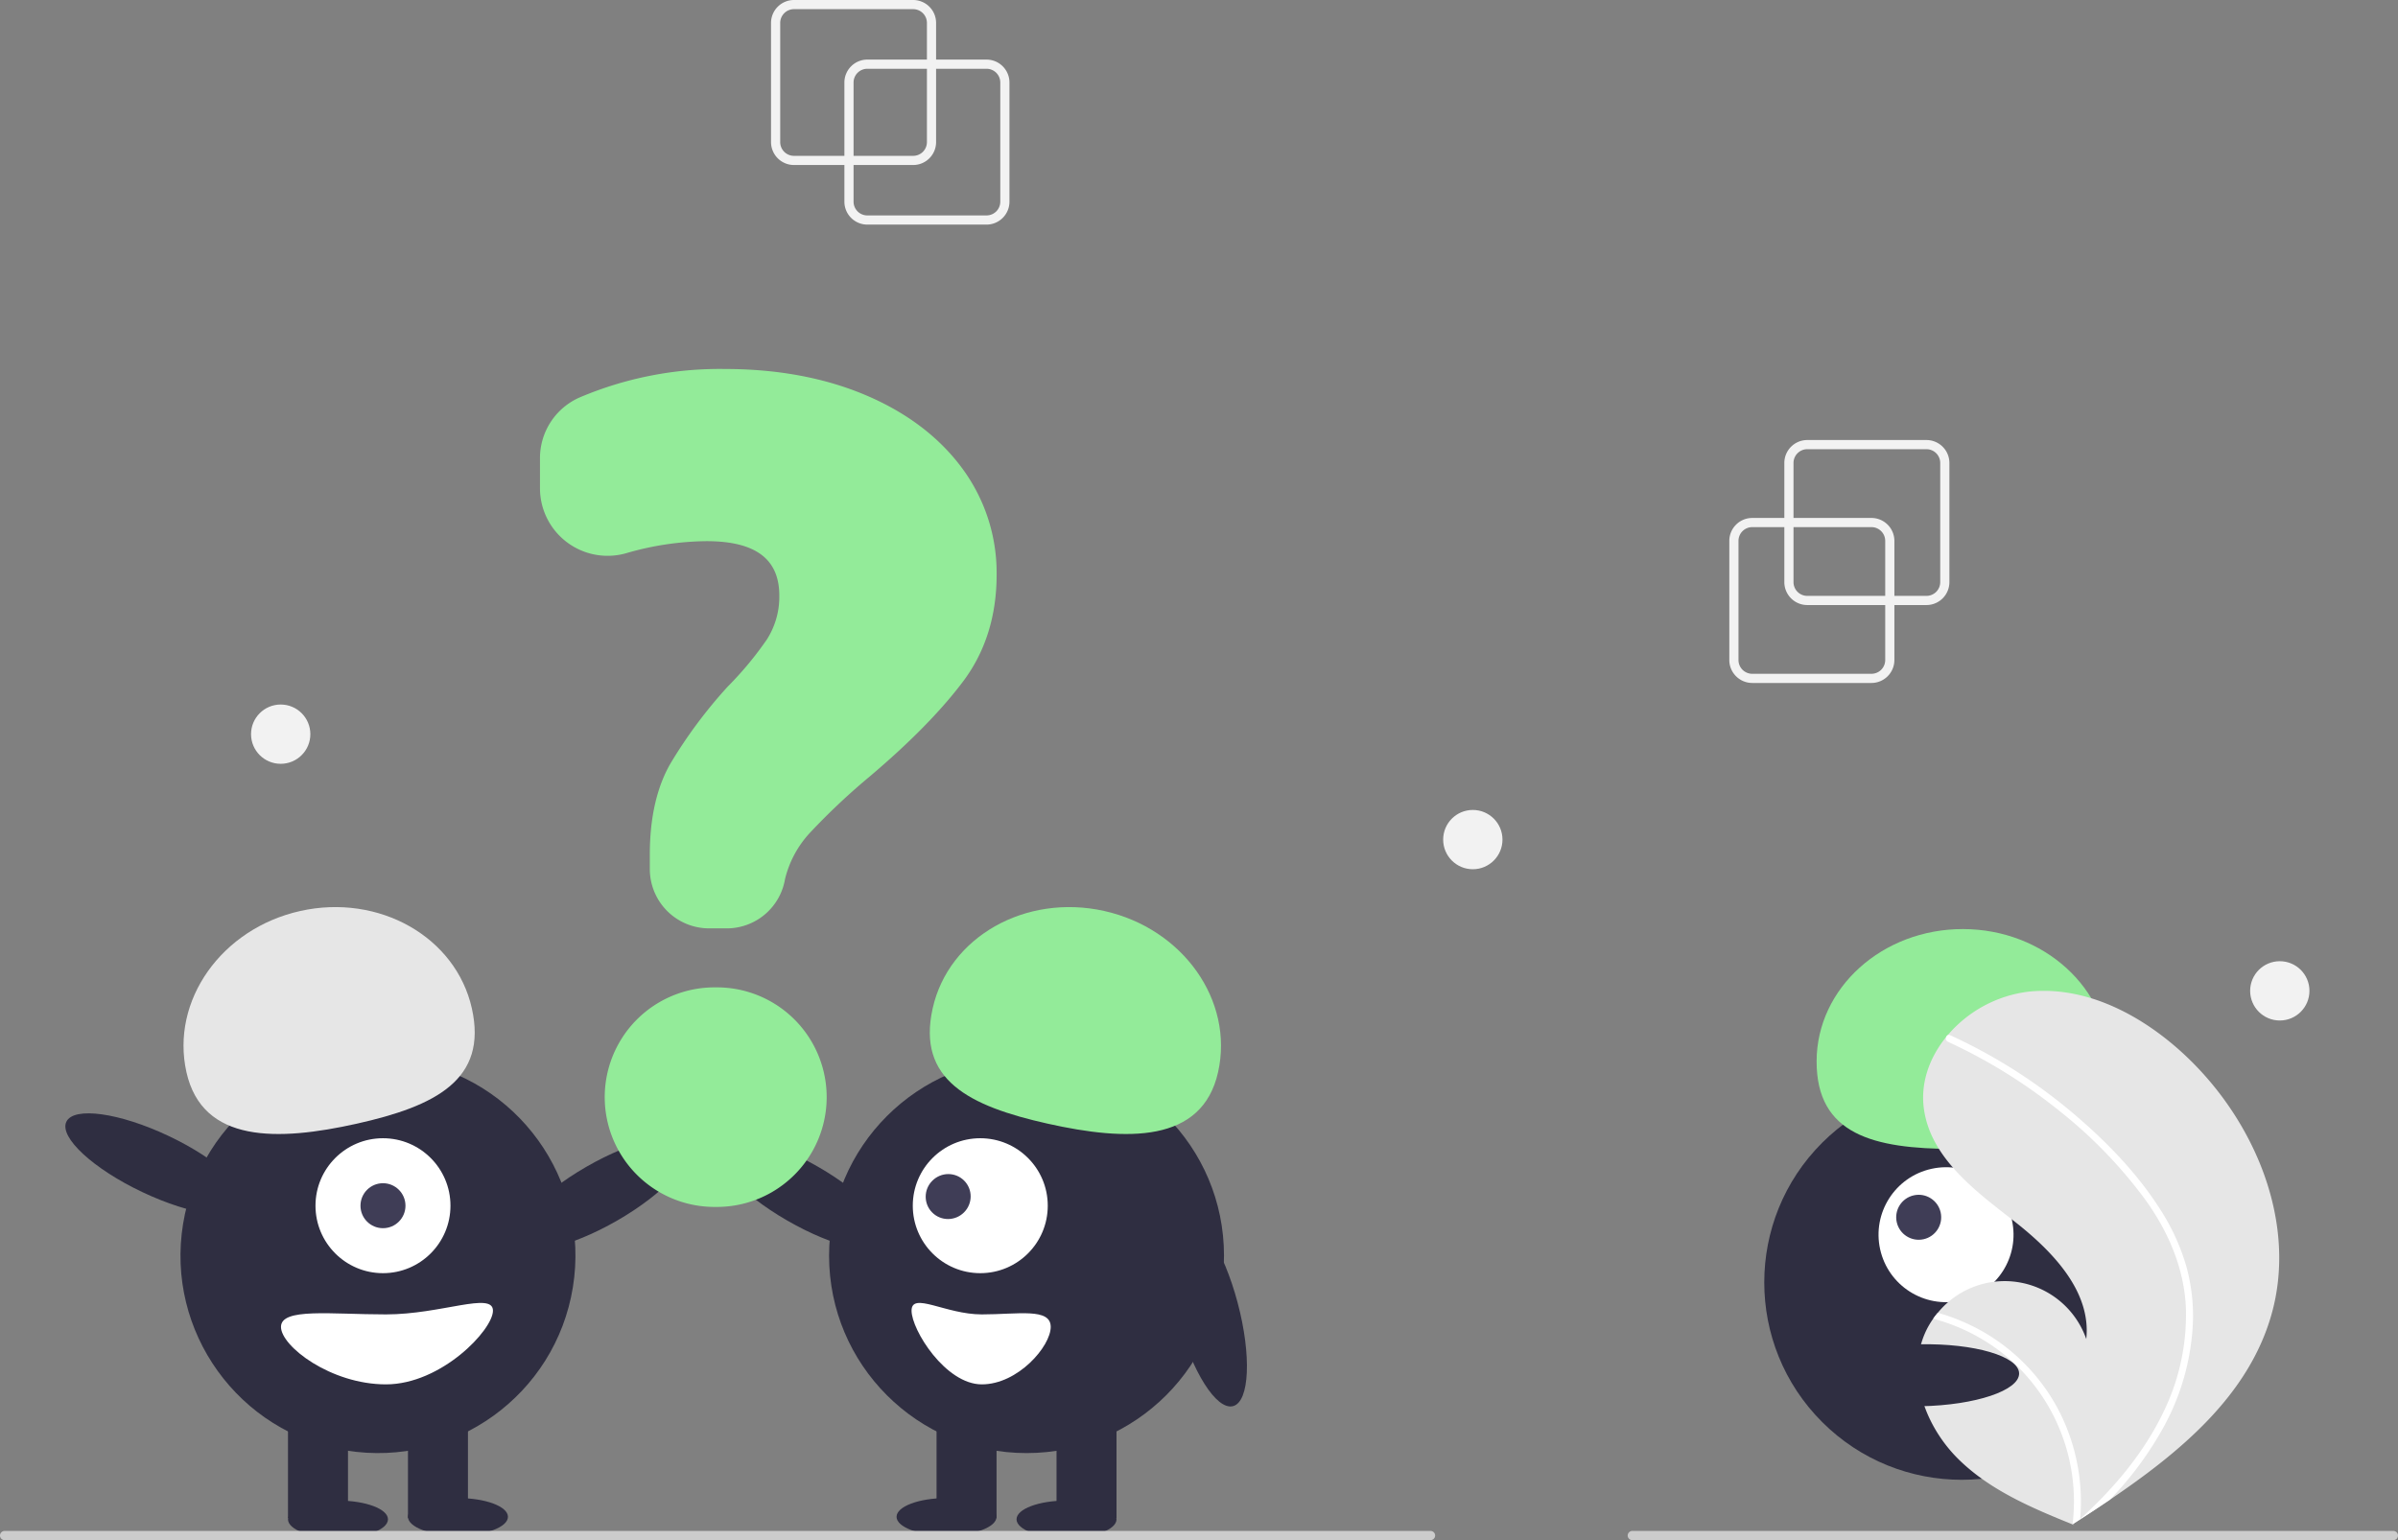 <?xml version="1.0" encoding="UTF-8" standalone="no"?>
<svg
   xmlns:dc="http://purl.org/dc/elements/1.1/"
   xmlns:cc="http://creativecommons.org/ns#"
   xmlns:rdf="http://www.w3.org/1999/02/22-rdf-syntax-ns#"
   xmlns:svg="http://www.w3.org/2000/svg"
   xmlns="http://www.w3.org/2000/svg"
   xmlns:sodipodi="http://sodipodi.sourceforge.net/DTD/sodipodi-0.dtd"
   xmlns:inkscape="http://www.inkscape.org/namespaces/inkscape"
   id="b1a9ffcb-883a-40c3-a838-c4c452e3657e"
   data-name="Layer 1"
   width="523"
   height="336"
   viewBox="0 0 523 336"
   version="1.1"
   sodipodi:docname="undraw_Faq_re_31cw.svg"
   inkscape:version="1.0.1 (1.0.1+r74)">
  <rect x="0" y="0" width="523" height="336" fill="#808080" stroke="none"/>
  <defs
     id="defs85" />
  <sodipodi:namedview
     pagecolor="#ffffff"
     bordercolor="#666666"
     borderopacity="1"
     objecttolerance="10"
     gridtolerance="10"
     guidetolerance="10"
     inkscape:pageopacity="0"
     inkscape:pageshadow="2"
     inkscape:window-width="1920"
     inkscape:window-height="1007"
     id="namedview83"
     showgrid="false"
     inkscape:zoom="1.2107558"
     inkscape:cx="201.22455"
     inkscape:cy="198.14733"
     inkscape:window-x="0"
     inkscape:window-y="0"
     inkscape:window-maximized="1"
     inkscape:current-layer="b1a9ffcb-883a-40c3-a838-c4c452e3657e" />
  <circle
     cx="766.35"
     cy="561.776"
     r="43.067"
     transform="translate(-511.277 424.431) rotate(-45)"
     fill="#2f2e41"
     id="circle2" />
  <circle
     cx="762.929"
     cy="551.366"
     r="14.719"
     transform="translate(-439.631 -104.085) rotate(-12.481)"
     fill="#fff"
     id="circle4" />
  <circle
     cx="756.966"
     cy="547.565"
     r="4.906"
     transform="translate(-438.95 -105.464) rotate(-12.481)"
     fill="#3f3d56"
     id="circle6" />
  <path
     d="M764.648,532.66c-17.613-.033-29.978-3.179-29.948-19.136s14.332-28.867,31.945-28.834,31.868,12.995,31.838,28.952C798.454,529.599,782.262,532.692,764.648,532.66Z"
     transform="translate(-338.5 -282)"
     fill="#79e08f"
     id="path8"
     style="fill:#93eb99;fill-opacity:1" />
  <path
     d="M833.852,568.974c-5.052,17.526-19.804,29.795-35.191,40.217q-3.223,2.183-6.448,4.266c-.015.006-.03.02-.044.026-.103.066-.207.133-.303.2-.444.286-.888.572-1.328.855l.242.109s.237.126-.022.02c-.077-.032-.158-.061-.235-.094-8.939-3.605-18.037-7.476-24.888-14.23-7.106-7.014-11.26-18.014-7.411-27.228a17.592,17.592,0,0,1,1.905-3.419c.312-.447.648-.874.998-1.294a18.856,18.856,0,0,1,32.386,5.73c1.131-10.526-7.549-19.343-15.901-25.848-8.356-6.502-17.851-13.583-19.467-24.051-.902-5.824,1.123-11.468,4.812-15.999.114-.138.228-.275.346-.409a27.518,27.518,0,0,1,17.687-9.489c12.813-1.332,25.259,5.451,34.568,14.359C830.538,527.03,839.595,549.047,833.852,568.974Z"
     transform="translate(-338.5 -282)"
     fill="#e6e6e6"
     id="path10" />
  <path
     d="M809.767,546.05a46.78,46.78,0,0,1,5.604,12.361,40.62,40.62,0,0,1,1.404,11.997,52.044,52.044,0,0,1-6.816,23.685A74.902,74.902,0,0,1,798.66,609.192q-3.223,2.183-6.448,4.266c-.015.006-.03.02-.044.026-.103.066-.207.133-.303.2-.444.286-.888.572-1.328.855,0,0,.479.235.219.129-.077-.032-.158-.061-.235-.094a41.405,41.405,0,0,0-13.249-35.651,41.76,41.76,0,0,0-17.146-9.226c.312-.447.648-.874.998-1.294a43.296,43.296,0,0,1,7.147,2.704,42.424,42.424,0,0,1,19.182,18.493,43.374,43.374,0,0,1,4.723,23.801c.367-.333.735-.673,1.092-1.01,6.793-6.333,12.826-13.602,16.91-21.992A48.416,48.416,0,0,0,815.247,567.493c-.333-8.653-3.781-16.668-8.773-23.646a101.346,101.346,0,0,0-19.211-19.798,115.158,115.158,0,0,0-23.892-14.751.828.828,0,0,1-.417-1.063.704.704,0,0,1,.346-.409.613.613,0,0,1,.532.023c1.054.485,2.1.977,3.139,1.49a116.465,116.465,0,0,1,24.062,15.873C798.117,531.25,804.785,538.149,809.767,546.05Z"
     transform="translate(-338.5 -282)"
     fill="#fff"
     id="path12" />
  <ellipse
     cx="73.714"
     cy="331.46"
     rx="10.903"
     ry="4.089"
     fill="#2f2e41"
     id="ellipse14" />
  <ellipse
     cx="99.881"
     cy="330.915"
     rx="10.903"
     ry="4.089"
     fill="#2f2e41"
     id="ellipse16" />
  <ellipse
     cx="469.744"
     cy="542.424"
     rx="21.534"
     ry="6.76"
     transform="translate(-546.625 25.1) rotate(-29.963)"
     fill="#2f2e41"
     id="ellipse18" />
  <circle
     cx="420.936"
     cy="555.946"
     r="43.067"
     transform="translate(-533.758 600.395) rotate(-80.783)"
     fill="#2f2e41"
     id="circle20" />
  <rect
     x="62.811"
     y="307.746"
     width="13.084"
     height="23.442"
     fill="#2f2e41"
     id="rect22" />
  <rect
     x="88.978"
     y="307.746"
     width="13.084"
     height="23.442"
     fill="#2f2e41"
     id="rect24" />
  <circle
     cx="83.527"
     cy="263.043"
     r="14.719"
     fill="#fff"
     id="circle26" />
  <circle
     cx="83.527"
     cy="263.043"
     r="4.906"
     fill="#3f3d56"
     id="circle28" />
  <path
     d="M379.16,515.895c-3.477-15.574,7.639-31.31,24.829-35.149s33.944,5.675,37.422,21.249-7.915,21.318-25.105,25.156S382.637,531.469,379.16,515.895Z"
     transform="translate(-338.5 -282)"
     fill="#e6e6e6"
     id="path30" />
  <ellipse
     cx="372.428"
     cy="535.963"
     rx="6.76"
     ry="21.534"
     transform="translate(-609.926 360.786) rotate(-64.626)"
     fill="#2f2e41"
     id="ellipse32" />
  <path
     d="M399.782,571.483c0,4.215,10.853,12.539,22.897,12.539s23.335-11.867,23.335-16.082-11.292.818-23.335.818S399.782,567.268,399.782,571.483Z"
     transform="translate(-338.5 -282)"
     fill="#fff"
     id="path34" />
  <ellipse
     cx="232.609"
     cy="331.46"
     rx="10.903"
     ry="4.089"
     fill="#2f2e41"
     id="ellipse36" />
  <ellipse
     cx="206.441"
     cy="330.915"
     rx="10.903"
     ry="4.089"
     fill="#2f2e41"
     id="ellipse38" />
  <ellipse
     cx="513.579"
     cy="542.424"
     rx="6.76"
     ry="21.534"
     transform="translate(-551.35 434.459) rotate(-60.037)"
     fill="#2f2e41"
     id="ellipse40" />
  <circle
     cx="223.886"
     cy="273.946"
     r="43.067"
     fill="#2f2e41"
     id="circle42" />
  <rect
     x="230.428"
     y="307.746"
     width="13.084"
     height="23.442"
     fill="#2f2e41"
     id="rect44" />
  <rect
     x="204.261"
     y="307.746"
     width="13.084"
     height="23.442"
     fill="#2f2e41"
     id="rect46" />
  <circle
     cx="213.796"
     cy="263.043"
     r="14.719"
     fill="#fff"
     id="circle48" />
  <ellipse
     cx="545.296"
     cy="543.043"
     rx="4.921"
     ry="4.886"
     transform="translate(-562.777 262.291) rotate(-44.974)"
     fill="#3f3d56"
     id="ellipse50" />
  <path
     d="M567.018,527.151c-17.19-3.838-28.582-9.582-25.105-25.156s20.232-25.087,37.422-21.249,28.306,19.575,24.829,35.149S584.208,530.989,567.018,527.151Z"
     transform="translate(-338.5 -282)"
     fill="#79e08f"
     id="path52"
     style="fill:#93eb99;fill-opacity:1" />
  <ellipse
     cx="601.895"
     cy="567.963"
     rx="6.76"
     ry="21.534"
     transform="translate(-464.129 -108.459) rotate(-14.875)"
     fill="#2f2e41"
     id="ellipse54" />
  <path
     d="M552.629,568.758c-7.907,0-15.32-5.033-15.32-.818s7.413,16.082,15.32,16.082,15.032-8.323,15.032-12.539S560.536,568.758,552.629,568.758Z"
     transform="translate(-338.5 -282)"
     fill="#fff"
     id="path56" />
  <path
     d="M496.972,484.539H493.147a12.937,12.937,0,0,1-12.923-12.923v-3.211c0-7.953,1.507-14.612,4.479-19.792a104.114,104.114,0,0,1,12.542-16.852,74.269,74.269,0,0,0,8.528-10.279,17.29,17.29,0,0,0,2.693-9.562c0-7.978-5.198-11.856-15.891-11.856a64.526,64.526,0,0,0-17.515,2.629,14.745,14.745,0,0,1-18.792-14.178v-6.5a14.463,14.463,0,0,1,8.532-13.256A78.083,78.083,0,0,1,496.61,362.5c11.444,0,21.775,1.922,30.707,5.713,8.948,3.799,16.017,9.157,21.011,15.924a38.352,38.352,0,0,1,7.536,23.244c0,8.98-2.452,16.801-7.287,23.247-4.782,6.38-11.638,13.364-20.376,20.76a145.204,145.204,0,0,0-13.063,12.307,22.718,22.718,0,0,0-5.431,10.111A12.888,12.888,0,0,1,496.972,484.539Z"
     transform="translate(-338.5 -282)"
     fill="#79e08f"
     id="path58"
     style="fill:#93eb99;fill-opacity:1" />
  <path
     d="M494.845,545.311h-.504a23.951,23.951,0,0,1,0-47.902h.504a23.951,23.951,0,1,1,0,47.902Z"
     transform="translate(-338.5 -282)"
     fill="#79e08f"
     id="path60"
     style="fill:#93eb99;fill-opacity:1" />
  <path
     d="M650.5,618h-311a1,1,0,0,1,0-2h311a1,1,0,0,1,0,2Z"
     transform="translate(-338.5 -282)"
     fill="#ccc"
     id="path62" />
  <path
     d="M860.5,618h-166a1,1,0,0,1,0-2h166a1,1,0,0,1,0,2Z"
     transform="translate(-338.5 -282)"
     fill="#ccc"
     id="path64" />
  <ellipse
     cx="757.339"
     cy="582.032"
     rx="21.534"
     ry="6.76"
     transform="translate(-349.736 -267.08) rotate(-1.12)"
     fill="#2f2e41"
     id="ellipse66" />
  <path
     d="M746.661,431h-26a5.006,5.006,0,0,1-5-5V400a5.006,5.006,0,0,1,5-5h26a5.006,5.006,0,0,1,5,5v26A5.006,5.006,0,0,1,746.661,431Zm-26-34a3.003,3.003,0,0,0-3,3v26a3.003,3.003,0,0,0,3,3h26a3.003,3.003,0,0,0,3-3V400a3.003,3.003,0,0,0-3-3Z"
     transform="translate(-338.5 -282)"
     fill="#f2f2f2"
     id="path68" />
  <path
     d="M758.661,414h-26a5.006,5.006,0,0,1-5-5V383a5.006,5.006,0,0,1,5-5h26a5.006,5.006,0,0,1,5,5v26A5.006,5.006,0,0,1,758.661,414Zm-26-34a3.003,3.003,0,0,0-3,3v26a3.003,3.003,0,0,0,3,3h26a3.003,3.003,0,0,0,3-3V383a3.003,3.003,0,0,0-3-3Z"
     transform="translate(-338.5 -282)"
     fill="#f2f2f2"
     id="path70" />
  <path
     d="M553.661,331h-26a5.006,5.006,0,0,1-5-5V300a5.006,5.006,0,0,1,5-5h26a5.006,5.006,0,0,1,5,5v26A5.006,5.006,0,0,1,553.661,331Zm-26-34a3.003,3.003,0,0,0-3,3v26a3.003,3.003,0,0,0,3,3h26a3.003,3.003,0,0,0,3-3V300a3.003,3.003,0,0,0-3-3Z"
     transform="translate(-338.5 -282)"
     fill="#f2f2f2"
     id="path72" />
  <path
     d="M537.661,318h-26a5.006,5.006,0,0,1-5-5V287a5.006,5.006,0,0,1,5-5h26a5.006,5.006,0,0,1,5,5v26A5.006,5.006,0,0,1,537.661,318Zm-26-34a3.003,3.003,0,0,0-3,3v26a3.003,3.003,0,0,0,3,3h26a3.003,3.003,0,0,0,3-3V287a3.003,3.003,0,0,0-3-3Z"
     transform="translate(-338.5 -282)"
     fill="#f2f2f2"
     id="path74" />
  <circle
     cx="321.22"
     cy="183.17"
     r="6.467"
     fill="#f2f2f2"
     id="circle76" />
  <circle
     cx="61.22"
     cy="160.17"
     r="6.467"
     fill="#f2f2f2"
     id="circle78" />
  <circle
     cx="497.22"
     cy="216.17"
     r="6.467"
     fill="#f2f2f2"
     id="circle80" />
</svg>
